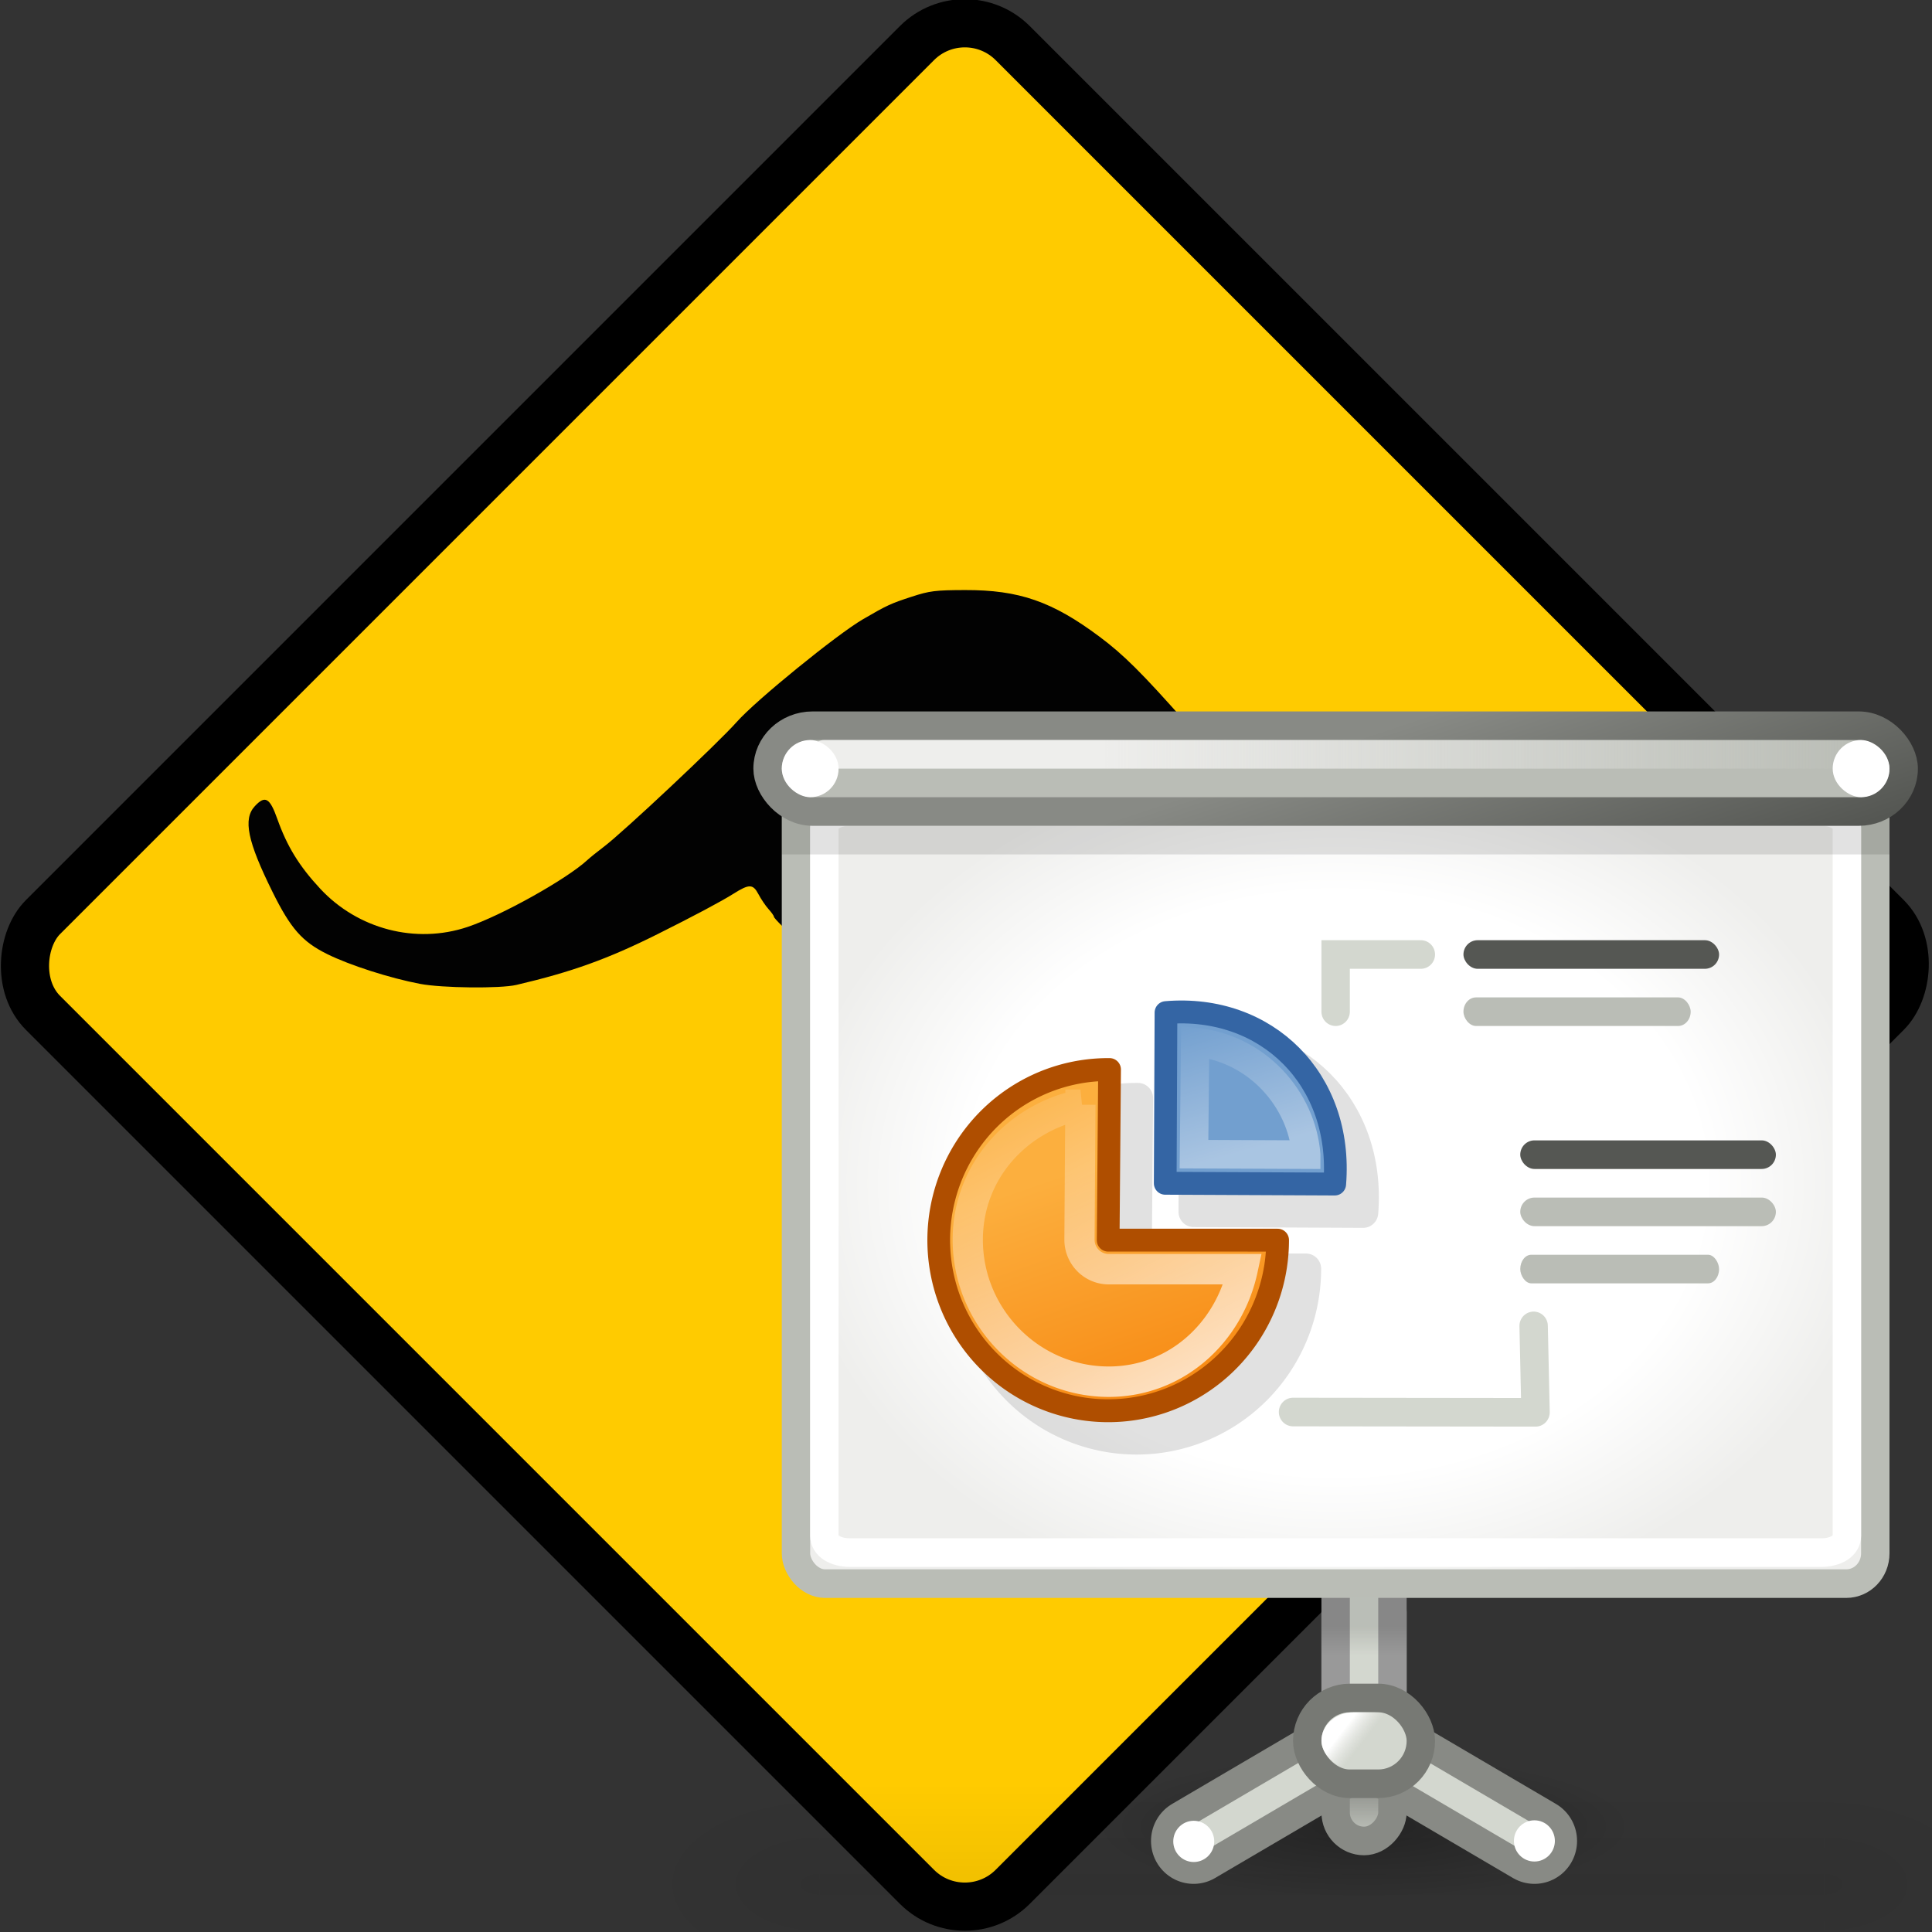<?xml version="1.0" encoding="UTF-8" standalone="no"?>
<!-- Created with Inkscape (http://www.inkscape.org/) -->

<svg
   xmlns:dc="http://purl.org/dc/elements/1.1/"
   xmlns:cc="http://creativecommons.org/ns#"
   xmlns:rdf="http://www.w3.org/1999/02/22-rdf-syntax-ns#"
   xmlns:svg="http://www.w3.org/2000/svg"
   xmlns="http://www.w3.org/2000/svg"
   xmlns:xlink="http://www.w3.org/1999/xlink"
   xmlns:sodipodi="http://sodipodi.sourceforge.net/DTD/sodipodi-0.dtd"
   xmlns:inkscape="http://www.inkscape.org/namespaces/inkscape"
   width="150.259"
   height="150.259"
   id="svg14350"
   sodipodi:version="0.32"
   inkscape:version="0.91 r13725"
   version="1.0"
   sodipodi:docname="logo.svg"
   inkscape:output_extension="org.inkscape.output.svg.inkscape">
  <rect width="100%" height="100%" fill="#333333" stroke="none"/>
  <defs
     id="defs3">
    <inkscape:perspective
       sodipodi:type="inkscape:persp3d"
       inkscape:vp_x="0 : 75.129349 : 1"
       inkscape:vp_y="0 : 1000 : 0"
       inkscape:vp_z="150.2587 : 75.129349 : 1"
       inkscape:persp3d-origin="75.129349 : 50.086233 : 1"
       id="perspective10" />
    <radialGradient
       inkscape:collect="always"
       xlink:href="#linearGradient3832"
       id="radialGradient3985"
       gradientUnits="userSpaceOnUse"
       gradientTransform="matrix(1.041,0,0,0.816,2.689,5.405)"
       cx="-65.5"
       cy="18.5"
       fx="-65.5"
       fy="18.5"
       r="18.5" />
    <linearGradient
       id="linearGradient3832">
      <stop
         style="stop-color:#ffffff;stop-opacity:1"
         offset="0"
         id="stop3834" />
      <stop
         id="stop3840"
         offset="0.674"
         style="stop-color:#ffffff;stop-opacity:1;" />
      <stop
         style="stop-color:#eeeeec;stop-opacity:1"
         offset="1"
         id="stop3836" />
    </linearGradient>
    <linearGradient
       inkscape:collect="always"
       xlink:href="#linearGradient3860"
       id="linearGradient3980"
       gradientUnits="userSpaceOnUse"
       gradientTransform="translate(-90,2)"
       x1="26.357"
       y1="2.571"
       x2="29"
       y2="10.571" />
    <linearGradient
       inkscape:collect="always"
       id="linearGradient3860">
      <stop
         style="stop-color:#888a85;stop-opacity:1;"
         offset="0"
         id="stop3862" />
      <stop
         style="stop-color:#555753;stop-opacity:1"
         offset="1"
         id="stop3864" />
    </linearGradient>
    <linearGradient
       inkscape:collect="always"
       xlink:href="#linearGradient3844"
       id="linearGradient3977"
       gradientUnits="userSpaceOnUse"
       gradientTransform="matrix(0.973,0,0,1,-88.838,-1)"
       x1="15.47"
       y1="-4.5"
       x2="43"
       y2="-4.5" />
    <linearGradient
       inkscape:collect="always"
       id="linearGradient3844">
      <stop
         style="stop-color:#eeeeec;stop-opacity:1;"
         offset="0"
         id="stop3846" />
      <stop
         style="stop-color:#eeeeec;stop-opacity:0;"
         offset="1"
         id="stop3848" />
    </linearGradient>
    <linearGradient
       inkscape:collect="always"
       xlink:href="#linearGradient3448"
       id="linearGradient3992"
       gradientUnits="userSpaceOnUse"
       x1="17.697"
       y1="29.966"
       x2="14.499"
       y2="20.717" />
    <linearGradient
       inkscape:collect="always"
       id="linearGradient3448">
      <stop
         style="stop-color:#f57900;stop-opacity:1"
         offset="0"
         id="stop3450" />
      <stop
         style="stop-color:#fcaf3e;stop-opacity:1"
         offset="1"
         id="stop3452" />
    </linearGradient>
    <linearGradient
       inkscape:collect="always"
       xlink:href="#linearGradient3780"
       id="linearGradient3990"
       gradientUnits="userSpaceOnUse"
       x1="20.135"
       y1="29.677"
       x2="13.636"
       y2="17.023" />
    <linearGradient
       inkscape:collect="always"
       id="linearGradient3780">
      <stop
         style="stop-color:#ffffff;stop-opacity:1;"
         offset="0"
         id="stop3782" />
      <stop
         style="stop-color:#ffffff;stop-opacity:0;"
         offset="1"
         id="stop3784" />
    </linearGradient>
    <linearGradient
       inkscape:collect="always"
       xlink:href="#linearGradient3780"
       id="linearGradient3966"
       gradientUnits="userSpaceOnUse"
       gradientTransform="matrix(-1.27,0,0,-1.27,-50.517,48.821)"
       x1="14.548"
       y1="23.128"
       x2="15.581"
       y2="26.867" />
    <linearGradient
       inkscape:collect="always"
       xlink:href="#linearGradient3359"
       id="linearGradient4161"
       gradientUnits="userSpaceOnUse"
       gradientTransform="translate(-89,2)"
       x1="24.5"
       y1="34"
       x2="24.5"
       y2="35" />
    <linearGradient
       inkscape:collect="always"
       id="linearGradient3359">
      <stop
         style="stop-color:#000000;stop-opacity:1;"
         offset="0"
         id="stop3361" />
      <stop
         style="stop-color:#000000;stop-opacity:0;"
         offset="1"
         id="stop3363" />
    </linearGradient>
    <radialGradient
       inkscape:collect="always"
       xlink:href="#linearGradient3359"
       id="radialGradient4157"
       gradientUnits="userSpaceOnUse"
       gradientTransform="matrix(1,0,0,0.316,0,29.421)"
       cx="24.5"
       cy="43"
       fx="24.5"
       fy="43"
       r="9.5" />
    <linearGradient
       inkscape:collect="always"
       xlink:href="#linearGradient3253"
       id="linearGradient4159"
       gradientUnits="userSpaceOnUse"
       gradientTransform="translate(90,-1)"
       x1="-25.942"
       y1="42.407"
       x2="-25.942"
       y2="45" />
    <linearGradient
       inkscape:collect="always"
       id="linearGradient3253">
      <stop
         style="stop-color:#888a85;stop-opacity:1;"
         offset="0"
         id="stop3255" />
      <stop
         style="stop-color:#d3d7cf;stop-opacity:1"
         offset="1"
         id="stop3257" />
    </linearGradient>
    <linearGradient
       inkscape:collect="always"
       xlink:href="#linearGradient3363"
       id="linearGradient4163"
       gradientUnits="userSpaceOnUse"
       gradientTransform="translate(-69,-4)"
       x1="24.857"
       y1="39.5"
       x2="25.5"
       y2="40" />
    <linearGradient
       inkscape:collect="always"
       id="linearGradient3363">
      <stop
         style="stop-color:#ffffff;stop-opacity:1"
         offset="0"
         id="stop3365" />
      <stop
         style="stop-color:#eeeeec;stop-opacity:0;"
         offset="1"
         id="stop3367" />
    </linearGradient>
    <radialGradient
       inkscape:collect="always"
       xlink:href="#linearGradient3359"
       id="radialGradient3095"
       gradientUnits="userSpaceOnUse"
       gradientTransform="matrix(2.004,0,0,1.4,27.988,-17.4)"
       cx="4.993"
       cy="43.5"
       fx="4.993"
       fy="43.5"
       r="2.5" />
    <radialGradient
       inkscape:collect="always"
       xlink:href="#linearGradient3359"
       id="radialGradient3097"
       gradientUnits="userSpaceOnUse"
       gradientTransform="matrix(2.004,0,0,1.4,-20.012,-104.4)"
       cx="4.993"
       cy="43.5"
       fx="4.993"
       fy="43.5"
       r="2.5" />
    <linearGradient
       inkscape:collect="always"
       xlink:href="#linearGradient3702"
       id="linearGradient3099"
       gradientUnits="userSpaceOnUse"
       x1="25.058"
       y1="47.028"
       x2="25.058"
       y2="39.999" />
    <linearGradient
       id="linearGradient3702">
      <stop
         id="stop3704"
         offset="0"
         style="stop-color:black;stop-opacity:0;" />
      <stop
         style="stop-color:black;stop-opacity:1;"
         offset="0.5"
         id="stop3710" />
      <stop
         id="stop3706"
         offset="1"
         style="stop-color:black;stop-opacity:0;" />
    </linearGradient>
  </defs>
  <sodipodi:namedview
     inkscape:document-units="mm"
     id="base"
     pagecolor="#ffffff"
     bordercolor="#666666"
     borderopacity="1.0"
     inkscape:pageopacity="0.0"
     inkscape:pageshadow="2"
     inkscape:zoom="5.6"
     inkscape:cx="62.147624"
     inkscape:cy="65.232979"
     inkscape:current-layer="layer1"
     inkscape:window-width="1687"
     inkscape:window-height="1337"
     inkscape:window-x="36"
     inkscape:window-y="12"
     showgrid="false"
     inkscape:window-maximized="0" />
  <g
     inkscape:label="Layer 1"
     inkscape:groupmode="layer"
     id="layer1"
     transform="translate(-518.442,-458.661)">
    <rect
       style="fill:#ffcb00;fill-opacity:1;stroke:#000000;stroke-width:3.749;stroke-miterlimit:4;stroke-dasharray:none;stroke-opacity:1"
       id="rect3527"
       width="106.676"
       height="106.676"
       x="743.827"
       y="-95.609"
       ry="5.266"
       transform="matrix(0.707,0.707,-0.707,0.707,0,0)" />
    <path
       style="fill:#020202"
       d="m 626.936,565.82 c -0.203,-0.044 -1.45,-0.321 -2.771,-0.616 -3.347,-0.749 -4.826,-1.022 -8.959,-1.659 -10.046,-1.548 -13.054,-2.176 -15.069,-3.144 -1.787,-0.859 -2.35,-1.401 -3.281,-3.156 -0.995,-1.876 -1.669,-3.891 -2.898,-8.665 -0.589,-2.286 -1.207,-4.53 -1.374,-4.988 -0.396,-1.085 -2.276,-4.937 -2.724,-5.583 -0.192,-0.277 -1.072,-0.892 -1.956,-1.368 -3.146,-1.692 -5.671,-3.326 -7.241,-4.685 -1.036,-0.897 -2.032,-1.877 -2.032,-1.999 0,-0.072 -0.187,-0.337 -0.416,-0.59 -0.229,-0.253 -0.582,-0.775 -0.785,-1.161 -0.422,-0.801 -0.72,-0.808 -1.934,-0.041 -0.939,0.593 -3.101,1.743 -5.935,3.158 -3.856,1.925 -6.667,2.935 -10.955,3.938 -1.261,0.295 -5.781,0.246 -7.495,-0.081 -2.346,-0.447 -5.465,-1.448 -7.216,-2.314 -1.948,-0.964 -2.846,-1.985 -4.258,-4.837 -1.947,-3.932 -2.305,-5.666 -1.377,-6.668 0.801,-0.864 1.164,-0.659 1.749,0.989 0.761,2.14 1.7,3.669 3.334,5.426 2.932,3.154 7.436,4.325 11.458,2.979 2.647,-0.886 7.715,-3.717 9.329,-5.211 0.203,-0.188 0.785,-0.657 1.293,-1.041 1.516,-1.147 8.865,-8.05 10.327,-9.702 1.48,-1.672 7.788,-6.804 9.808,-7.979 1.868,-1.087 2.164,-1.224 3.787,-1.752 1.404,-0.457 1.844,-0.511 4.156,-0.518 4.2,-0.011 6.782,0.885 10.46,3.631 1.867,1.394 3.279,2.798 6.724,6.686 3.294,3.717 6.454,6.907 7.569,7.641 0.653,0.43 0.923,0.487 2.313,0.487 1.401,0 1.707,-0.066 2.789,-0.598 1.432,-0.705 2.659,-1.631 2.386,-1.8 -0.105,-0.065 -0.919,-0.494 -1.808,-0.952 -3.086,-1.593 -4.132,-2.566 -3.863,-3.595 0.169,-0.649 1.254,-1.275 2.209,-1.275 0.778,0 2.368,0.647 3.153,1.284 0.614,0.498 3.141,2.667 3.712,3.186 0.301,0.274 0.876,0.554 1.276,0.621 0.963,0.163 1.803,0.524 2.452,1.056 0.737,0.604 1.543,1.073 3.578,2.083 2.891,1.434 4.618,2.751 4.618,3.521 0,0.513 -0.757,0.99 -2.484,1.565 l -1.284,0.428 -3.242,-0.411 c -3.037,-0.385 -3.312,-0.392 -4.35,-0.123 -1.73,0.45 -3.399,1.691 -6.6,4.909 -3.348,3.366 -4.528,4.3 -6.08,4.809 -1.623,0.533 -2.03,0.956 -5.796,6.022 -1.671,2.248 -3.096,3.571 -4.644,4.312 -1.224,0.586 -2.834,0.916 -2.834,0.58 0,-0.109 -0.145,-0.244 -0.323,-0.301 -0.486,-0.156 -1.339,-1.63 -1.339,-2.314 0,-0.662 0.866,-1.646 1.497,-1.702 0.892,-0.079 0.984,-0.045 1.088,0.4 0.136,0.582 0.802,0.705 1.568,0.29 0.689,-0.373 2.043,-2.372 2.514,-3.712 0.478,-1.359 0.458,-2.711 -0.051,-3.618 -0.222,-0.395 -0.451,-0.718 -0.508,-0.719 -0.058,-4.3e-4 -0.517,-0.374 -1.02,-0.831 -0.511,-0.463 -1.098,-0.83 -1.329,-0.83 -0.364,0 -1.664,0.629 -1.912,0.925 -0.051,0.061 -0.383,0.287 -0.739,0.503 -1.765,1.073 -2.557,2.787 -2.71,5.868 -0.056,1.125 -0.005,2.774 0.113,3.694 0.117,0.914 0.321,2.743 0.452,4.064 0.269,2.701 0.616,3.617 1.624,4.286 1.299,0.861 6.934,2.925 12.897,4.723 6.858,2.068 7.873,2.405 11.083,3.68 2.436,0.967 2.956,1.29 2.956,1.836 0,0.567 -1.69,1.173 -2.678,0.961 z"
       id="path4500"
       inkscape:connector-curvature="0"
       sodipodi:nodetypes="ccssssscsssccssssssssssssssssssssscscssscsssscssssssssssccsccssccscssssscc" />
    <g
       transform="matrix(2.651,0,0,1.73,557.589,531.659)"
       inkscape:label="Shadow"
       id="g3075"
       style="display:inline;opacity:0.14">
      <g
         transform="matrix(1.053,0,0,1.286,-1.263,-13.429)"
         style="opacity:0.4"
         id="g3077">
        <rect
           style="opacity:1;fill:url(#radialGradient3095);fill-opacity:1;stroke:none;stroke-width:1;stroke-linecap:round;stroke-linejoin:miter;stroke-miterlimit:4;stroke-dasharray:none;stroke-opacity:1"
           id="rect3079"
           width="5"
           height="7"
           x="38"
           y="40" />
        <rect
           style="opacity:1;fill:url(#radialGradient3097);fill-opacity:1;stroke:none;stroke-width:1;stroke-linecap:round;stroke-linejoin:miter;stroke-miterlimit:4;stroke-dasharray:none;stroke-opacity:1"
           id="rect3081"
           width="5"
           height="7"
           x="-10"
           y="-47"
           transform="scale(-1,-1)" />
        <rect
           style="opacity:1;fill:url(#linearGradient3099);fill-opacity:1;stroke:none;stroke-width:1;stroke-linecap:round;stroke-linejoin:miter;stroke-miterlimit:4;stroke-dasharray:none;stroke-opacity:1"
           id="rect3083"
           width="28"
           height="7"
           x="10"
           y="40" />
      </g>
    </g>
    <g
       id="g4142"
       transform="matrix(2.209,0,0,2.224,767.009,505.096)">
      <ellipse
         ry="3"
         rx="9.5"
         cy="43"
         cx="24.5"
         transform="matrix(1,0,0,0.833,-89,7.167)"
         id="path3924"
         style="opacity:0.284;fill:url(#radialGradient4157);fill-opacity:1;stroke:none;stroke-width:1;stroke-linecap:round;stroke-linejoin:round;stroke-miterlimit:4;stroke-dasharray:none;stroke-dashoffset:0;stroke-opacity:1" />
      <rect
         transform="scale(-1,1)"
         ry="1"
         rx="1"
         y="34.5"
         x="63.5"
         height="9"
         width="2"
         id="rect2466"
         style="fill:url(#linearGradient4159);fill-opacity:1;stroke:#888a85;stroke-width:1;stroke-miterlimit:4;stroke-dasharray:none;stroke-opacity:1" />
      <rect
         style="opacity:1;fill:#d3d7cf;fill-opacity:1;stroke:#999999;stroke-width:1;stroke-miterlimit:4;stroke-dasharray:none;stroke-opacity:1"
         id="rect2472"
         width="2"
         height="12.889"
         x="63.5"
         y="27.611"
         rx="1"
         ry="1.432"
         transform="scale(-1,1)" />
      <g
         transform="translate(-21,4)"
         id="g3125">
        <path
           inkscape:connector-curvature="0"
           sodipodi:nodetypes="cc"
           style="fill:#d3d7cf;fill-rule:evenodd;stroke:#888a85;stroke-width:3;stroke-linecap:round;stroke-linejoin:miter;stroke-miterlimit:4;stroke-dasharray:none;stroke-opacity:1"
           d="m -49.5,39.5 6,-3.5"
           id="path3107" />
        <path
           inkscape:connector-curvature="0"
           sodipodi:nodetypes="cc"
           style="fill:#d3d7cf;fill-rule:evenodd;stroke:#888a85;stroke-width:3;stroke-linecap:round;stroke-linejoin:miter;stroke-miterlimit:4;stroke-dasharray:none;stroke-opacity:1"
           d="m -37.5,39.5 -6,-3.5"
           id="path3109" />
        <path
           inkscape:connector-curvature="0"
           sodipodi:nodetypes="cc"
           style="fill:#d3d7cf;fill-rule:evenodd;stroke:#d3d7cf;stroke-width:1px;stroke-linecap:round;stroke-linejoin:miter;stroke-opacity:1"
           d="m -49.5,39.5 6,-3.5"
           id="path3111" />
        <path
           inkscape:connector-curvature="0"
           sodipodi:nodetypes="cc"
           style="fill:#d3d7cf;fill-rule:evenodd;stroke:#d3d7cf;stroke-width:1px;stroke-linecap:round;stroke-linejoin:miter;stroke-opacity:1"
           d="m -37.5,39.5 -6,-3.5"
           id="path3113" />
        <rect
           style="fill:#d3d7cf;fill-opacity:1;stroke:#777974;stroke-width:1;stroke-miterlimit:4;stroke-dasharray:none;stroke-opacity:1"
           id="rect3115"
           width="4"
           height="3"
           x="-45.5"
           y="34.5"
           rx="1.5"
           ry="1.5" />
        <ellipse
           ry="0.964"
           rx="1.25"
           cy="44.679"
           cx="20.179"
           style="fill:#ffffff;fill-opacity:1;stroke:none;stroke-width:1.581;stroke-miterlimit:4;stroke-dasharray:none;stroke-opacity:1"
           id="path3119"
           transform="matrix(0.577,0,0,0.748,-61.139,6.095)" />
        <rect
           style="fill:url(#linearGradient4163);fill-opacity:1;stroke:none"
           id="rect3121"
           width="3"
           height="2"
           x="-45"
           y="35"
           rx="1.125"
           ry="1" />
      </g>
    </g>
    <ellipse
       ry="1.603"
       rx="1.593"
       cy="601.836"
       cx="637.778"
       style="fill:#ffffff;fill-opacity:1;stroke:none;stroke-width:1.581;stroke-miterlimit:4;stroke-dasharray:none;stroke-opacity:1"
       id="path4170" />
    <g
       id="g4173"
       transform="matrix(2.209,0,0,2.224,767.009,505.096)">
      <rect
         ry="1.057"
         rx="1.02"
         y="6.5"
         x="-84.5"
         height="28"
         width="38"
         id="rect2484"
         style="fill:url(#radialGradient3985);fill-opacity:1;stroke:#babdb6;stroke-width:1;stroke-miterlimit:4;stroke-dasharray:none;stroke-opacity:1" />
      <path
         inkscape:connector-curvature="0"
         sodipodi:nodetypes="ccccccccc"
         id="path2488"
         d="m -82.594,7.5 c -0.53,0 -0.906,0.244 -0.906,0.587 l 0,24.742 c 0,0.343 0.377,0.587 0.906,0.587 l 34.188,0 c 0.53,0 0.906,-0.244 0.906,-0.587 l 0,-24.742 c 0,-0.343 -0.377,-0.587 -0.906,-0.587 l -34.188,0 z"
         style="fill:none;fill-opacity:1;stroke:#ffffff;stroke-width:1;stroke-miterlimit:4;stroke-opacity:1" />
      <rect
         y="7"
         x="-85"
         height="2"
         width="39"
         id="rect2490"
         style="opacity:0.117;fill:#000000;fill-opacity:1;stroke:none;stroke-width:0.8;stroke-linecap:round;stroke-linejoin:round;stroke-miterlimit:4;stroke-dasharray:none;stroke-dashoffset:0;stroke-opacity:1" />
      <rect
         ry="1.5"
         rx="1.583"
         y="4.5"
         x="-85.5"
         height="3"
         width="40"
         id="rect2492"
         style="fill:#babdb6;fill-opacity:1;stroke:url(#linearGradient3980);stroke-width:1;stroke-miterlimit:4;stroke-dasharray:none;stroke-opacity:1" />
      <rect
         ry="0.5"
         rx="0.486"
         transform="scale(1,-1)"
         y="-6"
         x="-84"
         height="1"
         width="37"
         id="rect2494"
         style="fill:url(#linearGradient3977);fill-opacity:1;stroke:none;stroke-width:1;stroke-miterlimit:4;stroke-dasharray:none;stroke-opacity:1" />
      <rect
         ry="1"
         rx="1"
         transform="matrix(7.3523151e-8,1,1,-1.8380792e-8,0,0)"
         y="-85"
         x="5"
         height="2"
         width="2"
         id="rect2496"
         style="fill:#ffffff;fill-opacity:1;stroke:none" />
      <rect
         ry="1"
         rx="1"
         transform="matrix(7.3523171e-8,1,1,-1.8380787e-8,0,0)"
         y="-48"
         x="5"
         height="2"
         width="2"
         id="rect2498"
         style="fill:#ffffff;fill-opacity:1;stroke:none;stroke-width:1;stroke-miterlimit:4;stroke-dasharray:none;stroke-opacity:1" />
      <g
         transform="translate(-88,0)"
         style="opacity:0.121"
         id="g2502">
        <path
           sodipodi:type="arc"
           style="opacity:1;fill:#000000;fill-opacity:1;stroke:#000000;stroke-width:0.838;stroke-linejoin:round;stroke-miterlimit:4;stroke-dasharray:none;stroke-opacity:1"
           id="path2504"
           sodipodi:cx="16.515995"
           sodipodi:cy="22.291618"
           sodipodi:rx="4.6972094"
           sodipodi:ry="4.6972094"
           d="m 21.213,22.292 a 4.697,4.697 0 0 1 -2.909,4.343 4.697,4.697 0 0 1 -5.124,-1.036 4.697,4.697 0 0 1 -0.993,-5.132 4.697,4.697 0 0 1 4.367,-2.873 l -0.039,4.697 z"
           transform="matrix(1.27,0,0,1.27,-5.483,-4.821)"
           sodipodi:start="0"
           sodipodi:end="4.7206261" />
        <path
           inkscape:connector-curvature="0"
           style="fill:#000000;fill-opacity:1;stroke:#000000;stroke-width:1.064;stroke-linejoin:round;stroke-miterlimit:4;stroke-opacity:1"
           d="m 17.527,15.532 c 3.544,-0.298 6.237,2.341 5.941,5.995 l -5.968,-0.027 0.027,-5.968 z"
           id="path2506"
           sodipodi:nodetypes="cccc" />
      </g>
      <path
         sodipodi:end="4.7206261"
         sodipodi:start="0"
         transform="matrix(1.27,0,0,1.27,-94.483,-5.821)"
         d="m 21.213,22.292 a 4.697,4.697 0 0 1 -2.909,4.343 4.697,4.697 0 0 1 -5.124,-1.036 4.697,4.697 0 0 1 -0.993,-5.132 4.697,4.697 0 0 1 4.367,-2.873 l -0.039,4.697 z"
         sodipodi:ry="4.6972094"
         sodipodi:rx="4.6972094"
         sodipodi:cy="22.291618"
         sodipodi:cx="16.515995"
         id="path2508"
         style="fill:url(#linearGradient3992);fill-opacity:1;stroke:#af4e00;stroke-width:0.63;stroke-linejoin:round;stroke-miterlimit:4;stroke-dasharray:none;stroke-opacity:1"
         sodipodi:type="arc" />
      <path
         inkscape:connector-curvature="0"
         sodipodi:nodetypes="cccc"
         id="path2510"
         d="m -71.473,14.532 c 3.544,-0.298 6.237,2.341 5.941,5.995 l -5.968,-0.027 0.027,-5.968 z"
         style="fill:#729fcf;fill-opacity:1;stroke:#3465a4;stroke-width:0.8;stroke-linejoin:round;stroke-miterlimit:4;stroke-dasharray:none;stroke-opacity:1" />
      <path
         transform="matrix(1.27,0,0,1.27,-94.483,-5.821)"
         d="m 15.746,18.562 c -1.767,0.37 -3.123,1.847 -3.123,3.719 0,2.15 1.759,3.908 3.908,3.908 1.863,0 3.336,-1.343 3.715,-3.098 l -3.715,0 a 0.811,0.811 0 0 1 -0.811,-0.816 l 0.025,-3.713 z"
         id="path2512"
         style="fill:none;fill-opacity:1;stroke:url(#linearGradient3990);stroke-width:0.838;stroke-miterlimit:4;stroke-dasharray:none;stroke-opacity:1"
         inkscape:original="M 16.53125 17.59375 C 13.93839 17.59375 11.8125 19.68839 11.8125 22.28125 C 11.8125 24.87411 13.93839 27.000001 16.53125 27 C 19.12411 27 21.218751 24.87411 21.21875 22.28125 L 16.53125 22.28125 L 16.5625 17.59375 C 16.548904 17.593638 16.544847 17.593749 16.53125 17.59375 z "
         inkscape:radius="-0.81083226"
         sodipodi:type="inkscape:offset" />
      <path
         inkscape:connector-curvature="0"
         sodipodi:nodetypes="cccc"
         id="path2514"
         d="m -66.536,19.498 c -0.156,-1.929 -1.717,-3.72 -3.911,-3.936 l -0.04,3.92 3.951,0.017 z"
         style="opacity:0.392;fill:none;fill-opacity:1;stroke:url(#linearGradient3966);stroke-width:1;stroke-miterlimit:4;stroke-dasharray:none;stroke-opacity:1" />
      <rect
         ry="0.5"
         rx="0.389"
         y="23"
         x="-59"
         height="1"
         width="7"
         id="rect2516"
         style="fill:#babdb6;fill-opacity:1;stroke:none" />
      <rect
         ry="0.5"
         rx="0.5"
         y="21"
         x="-59"
         height="1"
         width="9"
         id="rect2518"
         style="fill:#babdb6;fill-opacity:1;stroke:none;stroke-width:1;stroke-miterlimit:4;stroke-dasharray:none;stroke-opacity:1" />
      <rect
         ry="0.5"
         rx="0.5"
         y="19"
         x="-59"
         height="1"
         width="9"
         id="rect2520"
         style="fill:#555753;fill-opacity:1;stroke:none;stroke-width:1;stroke-miterlimit:4;stroke-dasharray:none;stroke-opacity:1" />
      <rect
         ry="0.5"
         rx="0.444"
         y="14"
         x="-61"
         height="1"
         width="8"
         id="rect2522"
         style="fill:#babdb6;fill-opacity:1;stroke:none" />
      <rect
         ry="0.5"
         rx="0.5"
         y="12"
         x="-61"
         height="1"
         width="9"
         id="rect2524"
         style="fill:#555753;fill-opacity:1;stroke:none" />
      <path
         inkscape:connector-curvature="0"
         sodipodi:nodetypes="ccc"
         id="path2526"
         d="m -67,28.5 8.538,0.01 -0.067,-3.022"
         style="fill:none;fill-rule:evenodd;stroke:#d3d7cf;stroke-width:1px;stroke-linecap:round;stroke-linejoin:round;stroke-opacity:1" />
      <path
         inkscape:connector-curvature="0"
         sodipodi:nodetypes="ccc"
         id="path2528"
         d="m -65.5,14.5 0,-2 3,0"
         style="fill:none;fill-rule:evenodd;stroke:#d3d7cf;stroke-width:1px;stroke-linecap:round;stroke-linejoin:miter;stroke-opacity:1" />
      <rect
         style="opacity:0.117;fill:url(#linearGradient4161);fill-opacity:1;stroke:none;stroke-width:0.8;stroke-linecap:round;stroke-linejoin:round;stroke-miterlimit:4;stroke-dasharray:none;stroke-dashoffset:0;stroke-opacity:1"
         id="rect2482"
         width="3"
         height="2"
         x="-66"
         y="35" />
    </g>
  </g>
</svg>
